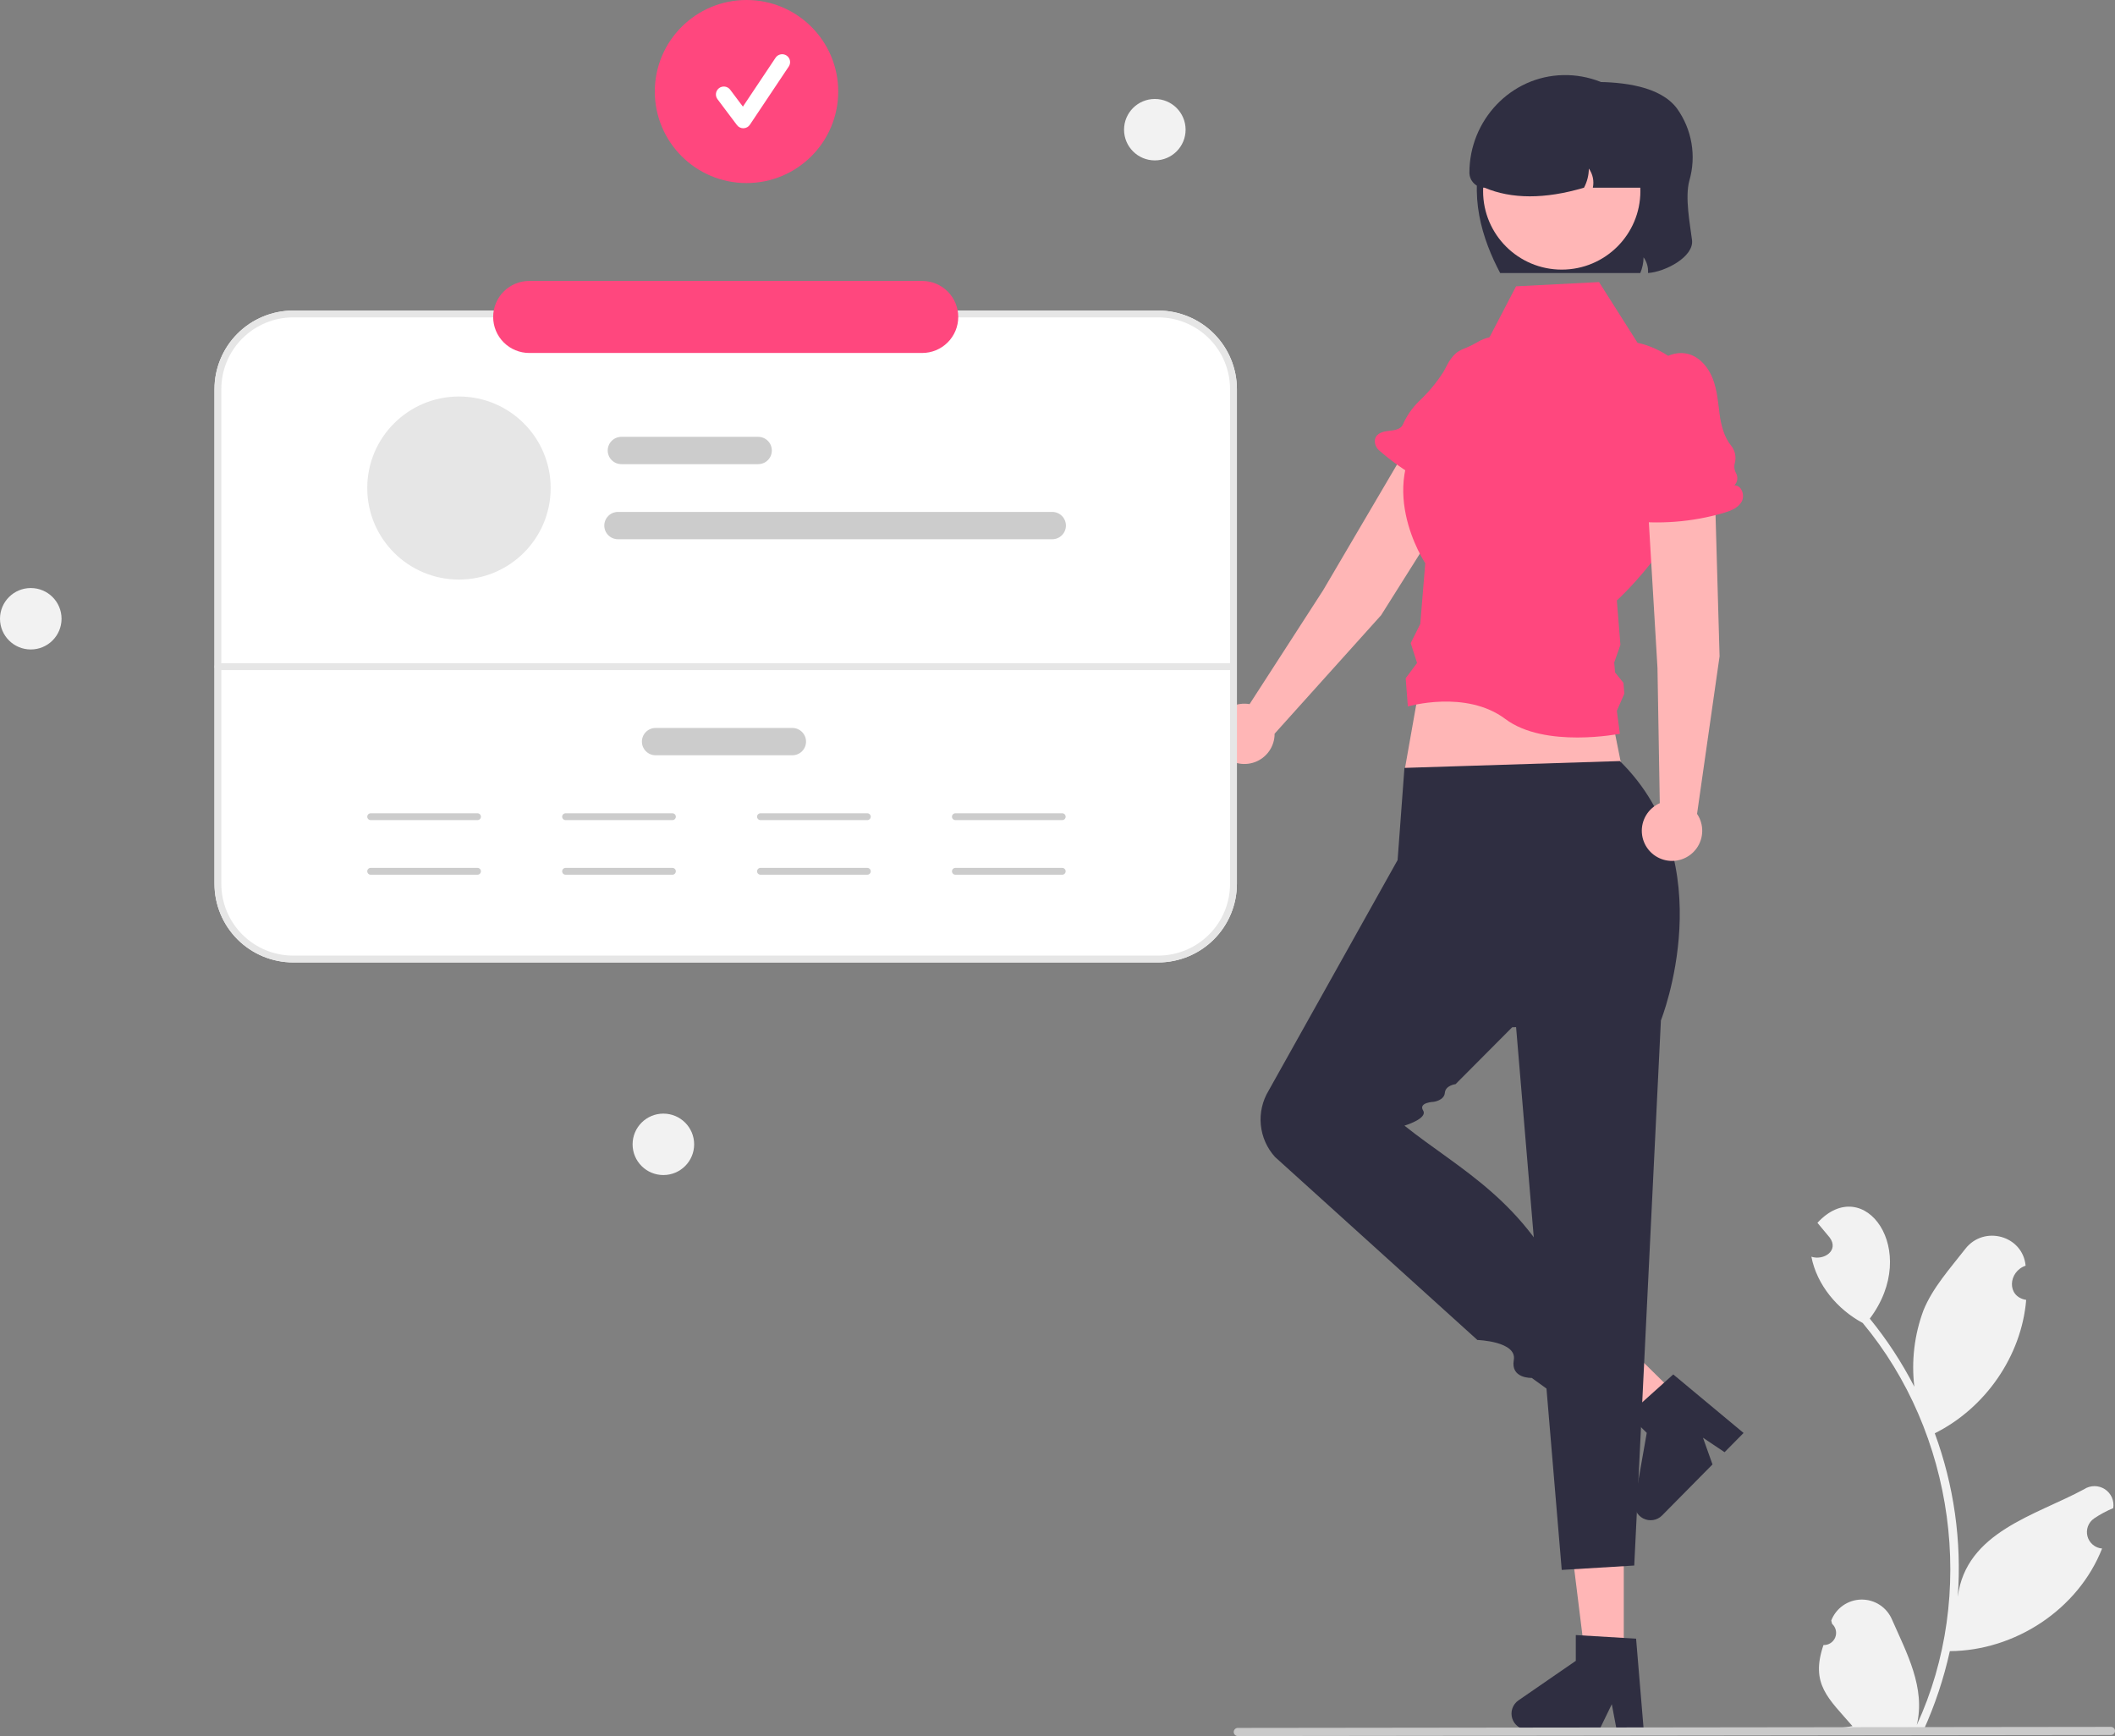 <svg width="413" height="339" viewBox="0 0 413 339" fill="none" xmlns="http://www.w3.org/2000/svg">
	<rect x="0" y="0" width="413" height="339" fill="#808080" stroke="none"/>
	<g clip-path="url(#clip0_147_1257)">
		<path d="M329.882 35.274C328.988 38.58 330.016 43.785 330.403 46.87C330.817 50.169 325.088 53.121 321.81 53.308C321.89 52.216 321.583 51.131 320.942 50.242C320.934 51.299 320.716 52.343 320.301 53.315H292.944C289.499 46.843 286.568 38 289.733 28.857C289.893 27.02 290.593 25.272 291.746 23.831C292.898 22.391 294.451 21.322 296.209 20.759L311.126 15.994C317.009 15.994 324.227 16.827 327.479 21.199C328.918 23.212 329.882 25.524 330.298 27.962C330.715 30.399 330.572 32.899 329.882 35.274V35.274Z" fill="#2F2E41" />
		<path d="M356.075 321.227C356.563 321.245 357.044 321.113 357.454 320.848C357.863 320.584 358.182 320.2 358.366 319.749C358.55 319.298 358.59 318.801 358.482 318.326C358.374 317.852 358.122 317.421 357.76 317.094C357.698 316.857 357.653 316.686 357.591 316.449C358.046 315.262 358.846 314.237 359.888 313.507C360.931 312.777 362.168 312.374 363.441 312.35C364.714 312.326 365.965 312.682 367.035 313.372C368.104 314.062 368.942 315.056 369.442 316.225C372.325 322.786 376.04 329.572 374.294 336.846C386.042 311.37 381.663 279.861 363.737 258.34C358.814 255.694 354.798 250.947 353.712 245.402C356.144 246.198 359.147 244.202 357.3 241.671C356.501 240.704 355.694 239.746 354.895 238.779C364.009 228.904 375.127 244.182 365.118 257.489C368.473 261.606 371.388 266.062 373.814 270.784C373.216 265.751 373.824 260.648 375.588 255.895C377.379 251.464 380.779 247.714 383.768 243.87C387.403 239.186 394.995 241.259 395.546 247.154C392.161 248.3 391.767 253.199 395.657 253.832C394.745 264.817 387.657 274.972 377.808 279.879C381.559 290.077 383.09 300.956 382.298 311.791C383.924 299.122 397.503 295.922 406.966 290.803C407.568 290.409 408.271 290.199 408.991 290.198C409.71 290.197 410.414 290.405 411.017 290.796C411.62 291.188 412.095 291.746 412.386 292.403C412.676 293.059 412.769 293.786 412.653 294.494C411.345 295.04 410.095 295.713 408.921 296.505C408.37 296.882 407.95 297.419 407.718 298.044C407.486 298.668 407.453 299.349 407.624 299.993C407.795 300.637 408.161 301.212 408.672 301.64C409.183 302.068 409.814 302.328 410.479 302.384C405.798 314.273 393.478 322.343 380.747 322.419C379.574 327.737 377.851 332.919 375.604 337.881L356.709 338.061C356.639 337.852 356.576 337.636 356.513 337.427C358.263 337.52 360.018 337.399 361.739 337.067C357.059 331.642 353.454 328.887 356.074 321.227L356.075 321.227Z" fill="#F2F2F2" />
		<path d="M317.078 325.02H309.707L306.2 296.647H317.078V325.02Z" fill="#FFB6B6" />
		<path d="M320.967 337.765H315.682L314.738 332.784L312.322 337.765H298.304C297.632 337.765 296.978 337.551 296.437 337.153C295.895 336.756 295.496 336.196 295.296 335.556C295.096 334.916 295.106 334.228 295.325 333.594C295.544 332.96 295.961 332.413 296.514 332.032L307.708 324.315V319.28L319.482 319.982L320.967 337.765Z" fill="#2F2E41" />
		<path d="M328.646 273.631L323.471 278.869L300.766 261.443L308.402 253.712L328.646 273.631Z" fill="#FFB6B6" />
		<path d="M340.47 279.815L336.76 283.571L332.544 280.745L334.401 285.959L324.559 295.922C324.088 296.399 323.475 296.714 322.812 296.82C322.148 296.925 321.468 296.817 320.871 296.509C320.274 296.202 319.791 295.712 319.492 295.111C319.194 294.51 319.095 293.83 319.212 293.169L321.566 279.796L317.973 276.261L326.74 268.385L340.47 279.815Z" fill="#2F2E41" />
		<path d="M269.69 120.136L291.983 84.736C292.923 83.233 293.233 81.422 292.847 79.693C292.461 77.964 291.409 76.456 289.919 75.494V75.494C289.148 74.996 288.283 74.661 287.378 74.508C286.473 74.354 285.546 74.387 284.654 74.603C283.761 74.819 282.922 75.214 282.188 75.764C281.454 76.314 280.839 77.008 280.382 77.803L258.355 115.283L244.009 137.495C242.815 137.287 241.586 137.45 240.489 137.964C239.392 138.477 238.48 139.315 237.876 140.364C237.273 141.412 237.008 142.621 237.117 143.825C237.226 145.03 237.703 146.172 238.485 147.096C239.267 148.02 240.314 148.681 241.486 148.99C242.657 149.299 243.896 149.241 245.033 148.823C246.17 148.405 247.15 147.648 247.841 146.654C248.532 145.661 248.9 144.479 248.894 143.27L269.69 120.136Z" fill="#FFB6B6" />
		<path d="M290.7 93.994L292.579 93.64C292.326 93.18 292.22 92.653 292.276 92.131C292.332 91.609 292.547 91.116 292.892 90.719C293.236 90.323 293.695 90.041 294.205 89.912C294.715 89.784 295.252 89.814 295.744 89.999C293.48 87.642 294.58 83.761 296.036 80.836C297.089 78.722 298.273 76.634 298.788 74.33C299.571 70.833 298.562 66.599 293.889 65.762C291.978 65.464 290.023 65.859 288.379 66.875C285.442 68.608 284.782 67.853 282.928 70.642L281.872 72.601C280.516 74.722 278.897 76.663 277.054 78.38C275.736 79.69 274.674 81.234 273.922 82.931C273.823 83.142 273.677 83.326 273.495 83.471C272.772 84.028 271.79 84.056 270.884 84.175C269.742 84.325 268.436 84.807 268.465 86.221C268.482 86.559 268.568 86.89 268.719 87.193C268.87 87.496 269.082 87.764 269.342 87.982C274.163 92.192 279.804 95.363 285.912 97.293C287.268 97.721 288.793 98.075 290.069 97.447C291.346 96.82 291.893 94.767 290.7 93.994Z" fill="#FF477E" />
		<path d="M318.985 161.277L275.583 160.61L274.248 150.614L278.254 127.955H312.308L318.985 161.277Z" fill="#FFB6B6" />
		<path d="M226.172 187.934H57.24C53.168 187.929 49.264 186.313 46.385 183.439C43.506 180.566 41.887 176.67 41.882 172.606V75.973C41.887 71.909 43.506 68.013 46.385 65.14C49.264 62.266 53.168 60.65 57.24 60.645H226.172C230.244 60.65 234.148 62.266 237.027 65.14C239.906 68.013 241.525 71.909 241.53 75.973V172.606C241.525 176.67 239.906 180.566 237.027 183.439C234.148 186.313 230.244 187.929 226.172 187.934V187.934Z" fill="white" />
		<path d="M226.172 187.934H57.24C53.168 187.929 49.264 186.313 46.385 183.439C43.506 180.566 41.887 176.67 41.882 172.606V75.973C41.887 71.909 43.506 68.013 46.385 65.14C49.264 62.266 53.168 60.65 57.24 60.645H226.172C230.244 60.65 234.148 62.266 237.027 65.14C239.906 68.013 241.525 71.909 241.53 75.973V172.606C241.525 176.67 239.906 180.566 237.027 183.439C234.148 186.313 230.244 187.929 226.172 187.934V187.934ZM57.24 61.978C53.522 61.982 49.958 63.458 47.329 66.082C44.7 68.706 43.222 72.263 43.218 75.973V172.606C43.222 176.316 44.7 179.874 47.329 182.497C49.958 185.121 53.522 186.597 57.24 186.601H226.172C229.89 186.597 233.454 185.121 236.083 182.497C238.712 179.874 240.19 176.316 240.195 172.606V75.973C240.19 72.263 238.712 68.706 236.083 66.082C233.454 63.458 229.89 61.982 226.172 61.978H57.24Z" fill="#E6E6E6" />
		<path d="M240.195 130.847H42.549C42.372 130.847 42.202 130.777 42.077 130.652C41.952 130.527 41.882 130.357 41.882 130.18C41.882 130.004 41.952 129.834 42.077 129.709C42.202 129.584 42.372 129.514 42.549 129.514H240.195C240.372 129.514 240.542 129.584 240.667 129.709C240.792 129.834 240.863 130.004 240.863 130.18C240.863 130.357 240.792 130.527 240.667 130.652C240.542 130.777 240.372 130.847 240.195 130.847Z" fill="#E6E6E6" />
		<path d="M225.505 31.322C228.823 31.322 231.514 28.637 231.514 25.324C231.514 22.012 228.823 19.326 225.505 19.326C222.186 19.326 219.495 22.012 219.495 25.324C219.495 28.637 222.186 31.322 225.505 31.322Z" fill="#F2F2F2" />
		<path d="M6.009 126.822C9.328 126.822 12.019 124.137 12.019 120.824C12.019 117.512 9.328 114.826 6.009 114.826C2.691 114.826 0 117.512 0 120.824C0 124.137 2.691 126.822 6.009 126.822Z" fill="#F2F2F2" />
		<path d="M129.537 229.453C132.856 229.453 135.547 226.767 135.547 223.455C135.547 220.142 132.856 217.457 129.537 217.457C126.218 217.457 123.528 220.142 123.528 223.455C123.528 226.767 126.218 229.453 129.537 229.453Z" fill="#F2F2F2" />
		<path d="M93.244 160.144H72.382C72.204 160.144 72.035 160.073 71.909 159.948C71.784 159.823 71.714 159.654 71.714 159.477C71.714 159.3 71.784 159.131 71.909 159.006C72.035 158.881 72.204 158.811 72.382 158.811H93.244C93.421 158.811 93.591 158.881 93.716 159.006C93.841 159.131 93.912 159.3 93.912 159.477C93.912 159.654 93.841 159.823 93.716 159.948C93.591 160.073 93.421 160.144 93.244 160.144Z" fill="#CCCCCC" />
		<path d="M93.244 170.807H72.382C72.204 170.807 72.035 170.736 71.909 170.611C71.784 170.486 71.714 170.317 71.714 170.14C71.714 169.963 71.784 169.794 71.909 169.669C72.035 169.544 72.204 169.474 72.382 169.474H93.244C93.421 169.474 93.591 169.544 93.716 169.669C93.841 169.794 93.912 169.963 93.912 170.14C93.912 170.317 93.841 170.486 93.716 170.611C93.591 170.736 93.421 170.807 93.244 170.807Z" fill="#CCCCCC" />
		<path d="M207.424 160.144H186.562C186.384 160.144 186.215 160.073 186.089 159.948C185.964 159.823 185.894 159.654 185.894 159.477C185.894 159.3 185.964 159.131 186.089 159.006C186.215 158.881 186.384 158.811 186.562 158.811H207.424C207.601 158.811 207.771 158.881 207.896 159.006C208.021 159.131 208.092 159.3 208.092 159.477C208.092 159.654 208.021 159.823 207.896 159.948C207.771 160.073 207.601 160.144 207.424 160.144V160.144Z" fill="#CCCCCC" />
		<path d="M207.424 170.807H186.562C186.384 170.807 186.215 170.736 186.089 170.611C185.964 170.486 185.894 170.317 185.894 170.14C185.894 169.963 185.964 169.794 186.089 169.669C186.215 169.544 186.384 169.474 186.562 169.474H207.424C207.601 169.474 207.771 169.544 207.896 169.669C208.021 169.794 208.092 169.963 208.092 170.14C208.092 170.317 208.021 170.486 207.896 170.611C207.771 170.736 207.601 170.807 207.424 170.807V170.807Z" fill="#CCCCCC" />
		<path d="M169.364 160.144H148.501C148.324 160.144 148.155 160.073 148.029 159.948C147.904 159.823 147.834 159.654 147.834 159.477C147.834 159.3 147.904 159.131 148.029 159.006C148.155 158.881 148.324 158.811 148.501 158.811H169.364C169.541 158.811 169.711 158.881 169.836 159.006C169.961 159.131 170.031 159.3 170.031 159.477C170.031 159.654 169.961 159.823 169.836 159.948C169.711 160.073 169.541 160.144 169.364 160.144V160.144Z" fill="#CCCCCC" />
		<path d="M169.364 170.807H148.501C148.324 170.807 148.155 170.736 148.029 170.611C147.904 170.486 147.834 170.317 147.834 170.14C147.834 169.963 147.904 169.794 148.029 169.669C148.155 169.544 148.324 169.474 148.501 169.474H169.364C169.541 169.474 169.711 169.544 169.836 169.669C169.961 169.794 170.031 169.963 170.031 170.14C170.031 170.317 169.961 170.486 169.836 170.611C169.711 170.736 169.541 170.807 169.364 170.807V170.807Z" fill="#CCCCCC" />
		<path d="M131.304 160.144H110.442C110.265 160.144 110.095 160.073 109.969 159.948C109.844 159.823 109.774 159.654 109.774 159.477C109.774 159.3 109.844 159.131 109.969 159.006C110.095 158.881 110.265 158.811 110.442 158.811H131.304C131.481 158.811 131.651 158.881 131.776 159.006C131.901 159.131 131.972 159.3 131.972 159.477C131.972 159.654 131.901 159.823 131.776 159.948C131.651 160.073 131.481 160.144 131.304 160.144Z" fill="#CCCCCC" />
		<path d="M131.304 170.807H110.442C110.265 170.807 110.095 170.736 109.969 170.611C109.844 170.486 109.774 170.317 109.774 170.14C109.774 169.963 109.844 169.794 109.969 169.669C110.095 169.544 110.265 169.474 110.442 169.474H131.304C131.481 169.474 131.651 169.544 131.776 169.669C131.901 169.794 131.972 169.963 131.972 170.14C131.972 170.317 131.901 170.486 131.776 170.611C131.651 170.736 131.481 170.807 131.304 170.807Z" fill="#CCCCCC" />
		<path d="M274.248 149.947L272.913 167.941L247.718 212.986C246.508 214.992 245.977 217.333 246.204 219.663C246.431 221.994 247.404 224.189 248.978 225.924L288.489 261.657C288.489 261.657 296.256 261.911 295.602 265.575C294.947 269.239 299.099 269.065 299.099 269.065L303.771 272.434L306.299 253.244C297.804 234.314 285.207 228.539 274.248 219.806C274.248 219.806 278.869 218.435 277.894 216.846C276.919 215.258 279.981 215.152 279.981 215.152C279.981 215.152 282.013 214.879 282.137 213.402C282.261 211.925 284.231 211.702 284.231 211.702L295.285 200.596L324.327 199.263C324.327 199.263 336.617 168.534 316.314 148.614L274.248 149.947Z" fill="#2F2E41" />
		<path d="M295.35 192.251L304.963 306.559L319.122 305.703L324.327 199.263L295.35 192.251Z" fill="#2F2E41" />
		<path d="M296.04 55.911L312.248 55.078L319.776 66.95C319.776 66.95 333.94 69.313 332.959 85.972C331.977 102.631 315.725 117.249 315.725 117.249L316.42 125.924L315.213 129.365L315.368 131.297L317.014 133.343L317.183 135.459L315.725 138.807L316.314 143.283C316.314 143.283 301.65 146.188 293.958 140.404C286.267 134.619 274.916 137.952 274.916 137.952L274.489 132.438L276.713 129.461L275.47 125.578L277.338 121.844L278.312 109.981C278.312 109.981 267.657 94.005 279.889 81.972L284.798 73.642L290.29 66.954L296.04 55.911Z" fill="#FF477E" />
		<path d="M335.784 128.158L334.591 86.363C334.535 84.593 333.784 82.915 332.5 81.692C331.216 80.469 329.502 79.799 327.727 79.827V79.827C326.809 79.842 325.903 80.042 325.066 80.417C324.228 80.792 323.475 81.334 322.854 82.008C322.233 82.683 321.756 83.477 321.452 84.342C321.148 85.207 321.024 86.124 321.087 87.038L323.659 130.415L324.109 156.838C323.001 157.328 322.071 158.146 321.445 159.181C320.819 160.217 320.528 161.419 320.611 162.626C320.693 163.832 321.146 164.984 321.908 165.925C322.669 166.866 323.703 167.549 324.867 167.884C326.031 168.218 327.271 168.186 328.417 167.793C329.562 167.4 330.559 166.664 331.271 165.685C331.983 164.707 332.377 163.534 332.397 162.324C332.418 161.115 332.065 159.929 331.387 158.927L335.784 128.158Z" fill="#FFB6B6" />
		<path d="M338.682 94.77C338.988 94.46 339.184 94.057 339.239 93.625C339.294 93.193 339.206 92.754 338.987 92.377C338.726 91.907 338.619 91.367 338.68 90.832C338.693 90.729 338.713 90.627 338.739 90.526C338.914 89.924 338.94 89.289 338.815 88.675C338.691 88.06 338.42 87.485 338.025 86.998C336.703 85.412 336.064 83.012 335.788 80.873C335.485 78.531 335.306 76.139 334.45 73.938C333.217 70.763 330.269 67.933 326.245 69.288C324.543 69.89 323.101 71.06 322.162 72.6C320.156 75.793 320.134 79.654 320.149 83.348L319.427 81.888C319.513 85.923 318.783 89.933 317.278 93.678C318.175 93.505 318.81 94.707 318.52 95.572C318.23 96.437 317.429 97.005 316.742 97.606C315.877 98.365 315.06 99.49 315.872 100.649C316.074 100.921 316.33 101.148 316.624 101.316C316.918 101.484 317.244 101.59 317.581 101.626C323.934 102.45 330.389 101.955 336.541 100.17C337.907 99.772 339.371 99.221 340.082 97.991C340.793 96.76 340.105 94.751 338.682 94.77Z" fill="#FF477E" />
		<path d="M304.963 52.648C313.445 52.648 320.321 45.786 320.321 37.32C320.321 28.855 313.445 21.992 304.963 21.992C296.482 21.992 289.606 28.855 289.606 37.32C289.606 45.786 296.482 52.648 304.963 52.648Z" fill="#FFB6B6" />
		<path d="M145.773 35.746C155.663 35.746 163.68 27.744 163.68 17.873C163.68 8.002 155.663 0 145.773 0C135.883 0 127.865 8.002 127.865 17.873C127.865 27.744 135.883 35.746 145.773 35.746Z" fill="#FF477E" />
		<path d="M145.143 25.043C144.903 25.043 144.666 24.987 144.451 24.879C144.236 24.772 144.049 24.616 143.905 24.424L140.108 19.372C139.985 19.209 139.896 19.024 139.845 18.828C139.795 18.631 139.783 18.426 139.812 18.225C139.84 18.024 139.908 17.83 140.012 17.655C140.116 17.481 140.253 17.328 140.416 17.206C140.578 17.084 140.764 16.995 140.961 16.945C141.158 16.895 141.363 16.884 141.565 16.913C141.766 16.942 141.96 17.01 142.135 17.114C142.31 17.218 142.463 17.355 142.585 17.517L145.069 20.823L151.449 11.271C151.677 10.931 152.031 10.695 152.433 10.616C152.835 10.536 153.253 10.618 153.594 10.845C153.935 11.072 154.172 11.425 154.253 11.826C154.334 12.228 154.252 12.645 154.025 12.986L146.431 24.355C146.294 24.56 146.109 24.73 145.893 24.849C145.676 24.969 145.434 25.035 145.186 25.042L145.143 25.043Z" fill="white" />
		<path d="M180.064 68.925H103.348C101.479 68.925 99.687 68.184 98.365 66.865C97.044 65.546 96.301 63.758 96.301 61.892C96.301 60.027 97.044 58.238 98.365 56.919C99.687 55.6 101.479 54.859 103.348 54.859H180.064C180.99 54.858 181.907 55.04 182.763 55.393C183.619 55.746 184.396 56.264 185.051 56.917C185.707 57.57 186.226 58.346 186.581 59.199C186.935 60.053 187.118 60.968 187.118 61.892C187.118 62.817 186.935 63.732 186.581 64.585C186.226 65.439 185.707 66.215 185.051 66.868C184.396 67.521 183.619 68.039 182.763 68.392C181.907 68.745 180.99 68.926 180.064 68.925V68.925Z" fill="#FF477E" />
		<path d="M412.209 338.795L241.702 339C241.492 338.999 241.291 338.915 241.143 338.766C240.995 338.617 240.912 338.416 240.912 338.206C240.912 337.997 240.995 337.796 241.143 337.647C241.291 337.498 241.492 337.414 241.702 337.413L412.209 337.208C412.419 337.209 412.621 337.293 412.769 337.442C412.917 337.591 413 337.792 413 338.002C413 338.211 412.917 338.413 412.769 338.561C412.621 338.71 412.419 338.794 412.209 338.795V338.795Z" fill="#CACACA" />
		<path d="M324.327 33.322V36.654H311.039C311.174 36.011 311.175 35.346 311.04 34.703C310.906 34.06 310.64 33.451 310.258 32.915C310.247 34.219 309.922 35.502 309.31 36.654C301.627 38.921 295.178 38.878 289.893 36.654C289.109 36.654 288.356 36.343 287.801 35.789C287.246 35.235 286.935 34.484 286.935 33.701C286.935 23.485 295.003 14.876 305.237 14.666C307.725 14.613 310.198 15.057 312.512 15.971C314.826 16.885 316.934 18.25 318.712 19.988C320.49 21.726 321.902 23.8 322.867 26.09C323.831 28.379 324.327 30.838 324.327 33.322V33.322Z" fill="#2F2E41" />
		<path d="M148.049 90.635H121.341C120.632 90.635 119.953 90.354 119.452 89.854C118.951 89.354 118.67 88.676 118.67 87.969C118.67 87.262 118.951 86.584 119.452 86.084C119.953 85.584 120.632 85.303 121.341 85.303H148.049C148.758 85.303 149.437 85.584 149.938 86.084C150.439 86.584 150.72 87.262 150.72 87.969C150.72 88.676 150.439 89.354 149.938 89.854C149.437 90.354 148.758 90.635 148.049 90.635Z" fill="#CCCCCC" />
		<path d="M154.727 147.481H128.018C127.309 147.481 126.63 147.201 126.129 146.701C125.628 146.201 125.347 145.523 125.347 144.816C125.347 144.109 125.628 143.431 126.129 142.931C126.63 142.431 127.309 142.15 128.018 142.15H154.727C155.435 142.15 156.114 142.431 156.615 142.931C157.116 143.431 157.397 144.109 157.397 144.816C157.397 145.523 157.116 146.201 156.615 146.701C156.114 147.201 155.435 147.481 154.727 147.481Z" fill="#CCCCCC" />
		<path d="M205.473 105.296H120.673C119.964 105.296 119.285 105.015 118.784 104.516C118.283 104.016 118.002 103.338 118.002 102.631C118.002 101.924 118.283 101.246 118.784 100.746C119.285 100.246 119.964 99.965 120.673 99.965H205.473C206.181 99.965 206.861 100.246 207.362 100.746C207.863 101.246 208.144 101.924 208.144 102.631C208.144 103.338 207.863 104.016 207.362 104.516C206.861 105.015 206.181 105.296 205.473 105.296Z" fill="#CCCCCC" />
		<path d="M89.621 113.173C99.511 113.173 107.529 105.171 107.529 95.3C107.529 85.429 99.511 77.427 89.621 77.427C79.731 77.427 71.714 85.429 71.714 95.3C71.714 105.171 79.731 113.173 89.621 113.173Z" fill="#E6E6E6" />
	</g>
	<defs>
		<clipPath id="clip0_147_1257">
			<rect width="413" height="339" fill="white" />
		</clipPath>
	</defs>
</svg>
